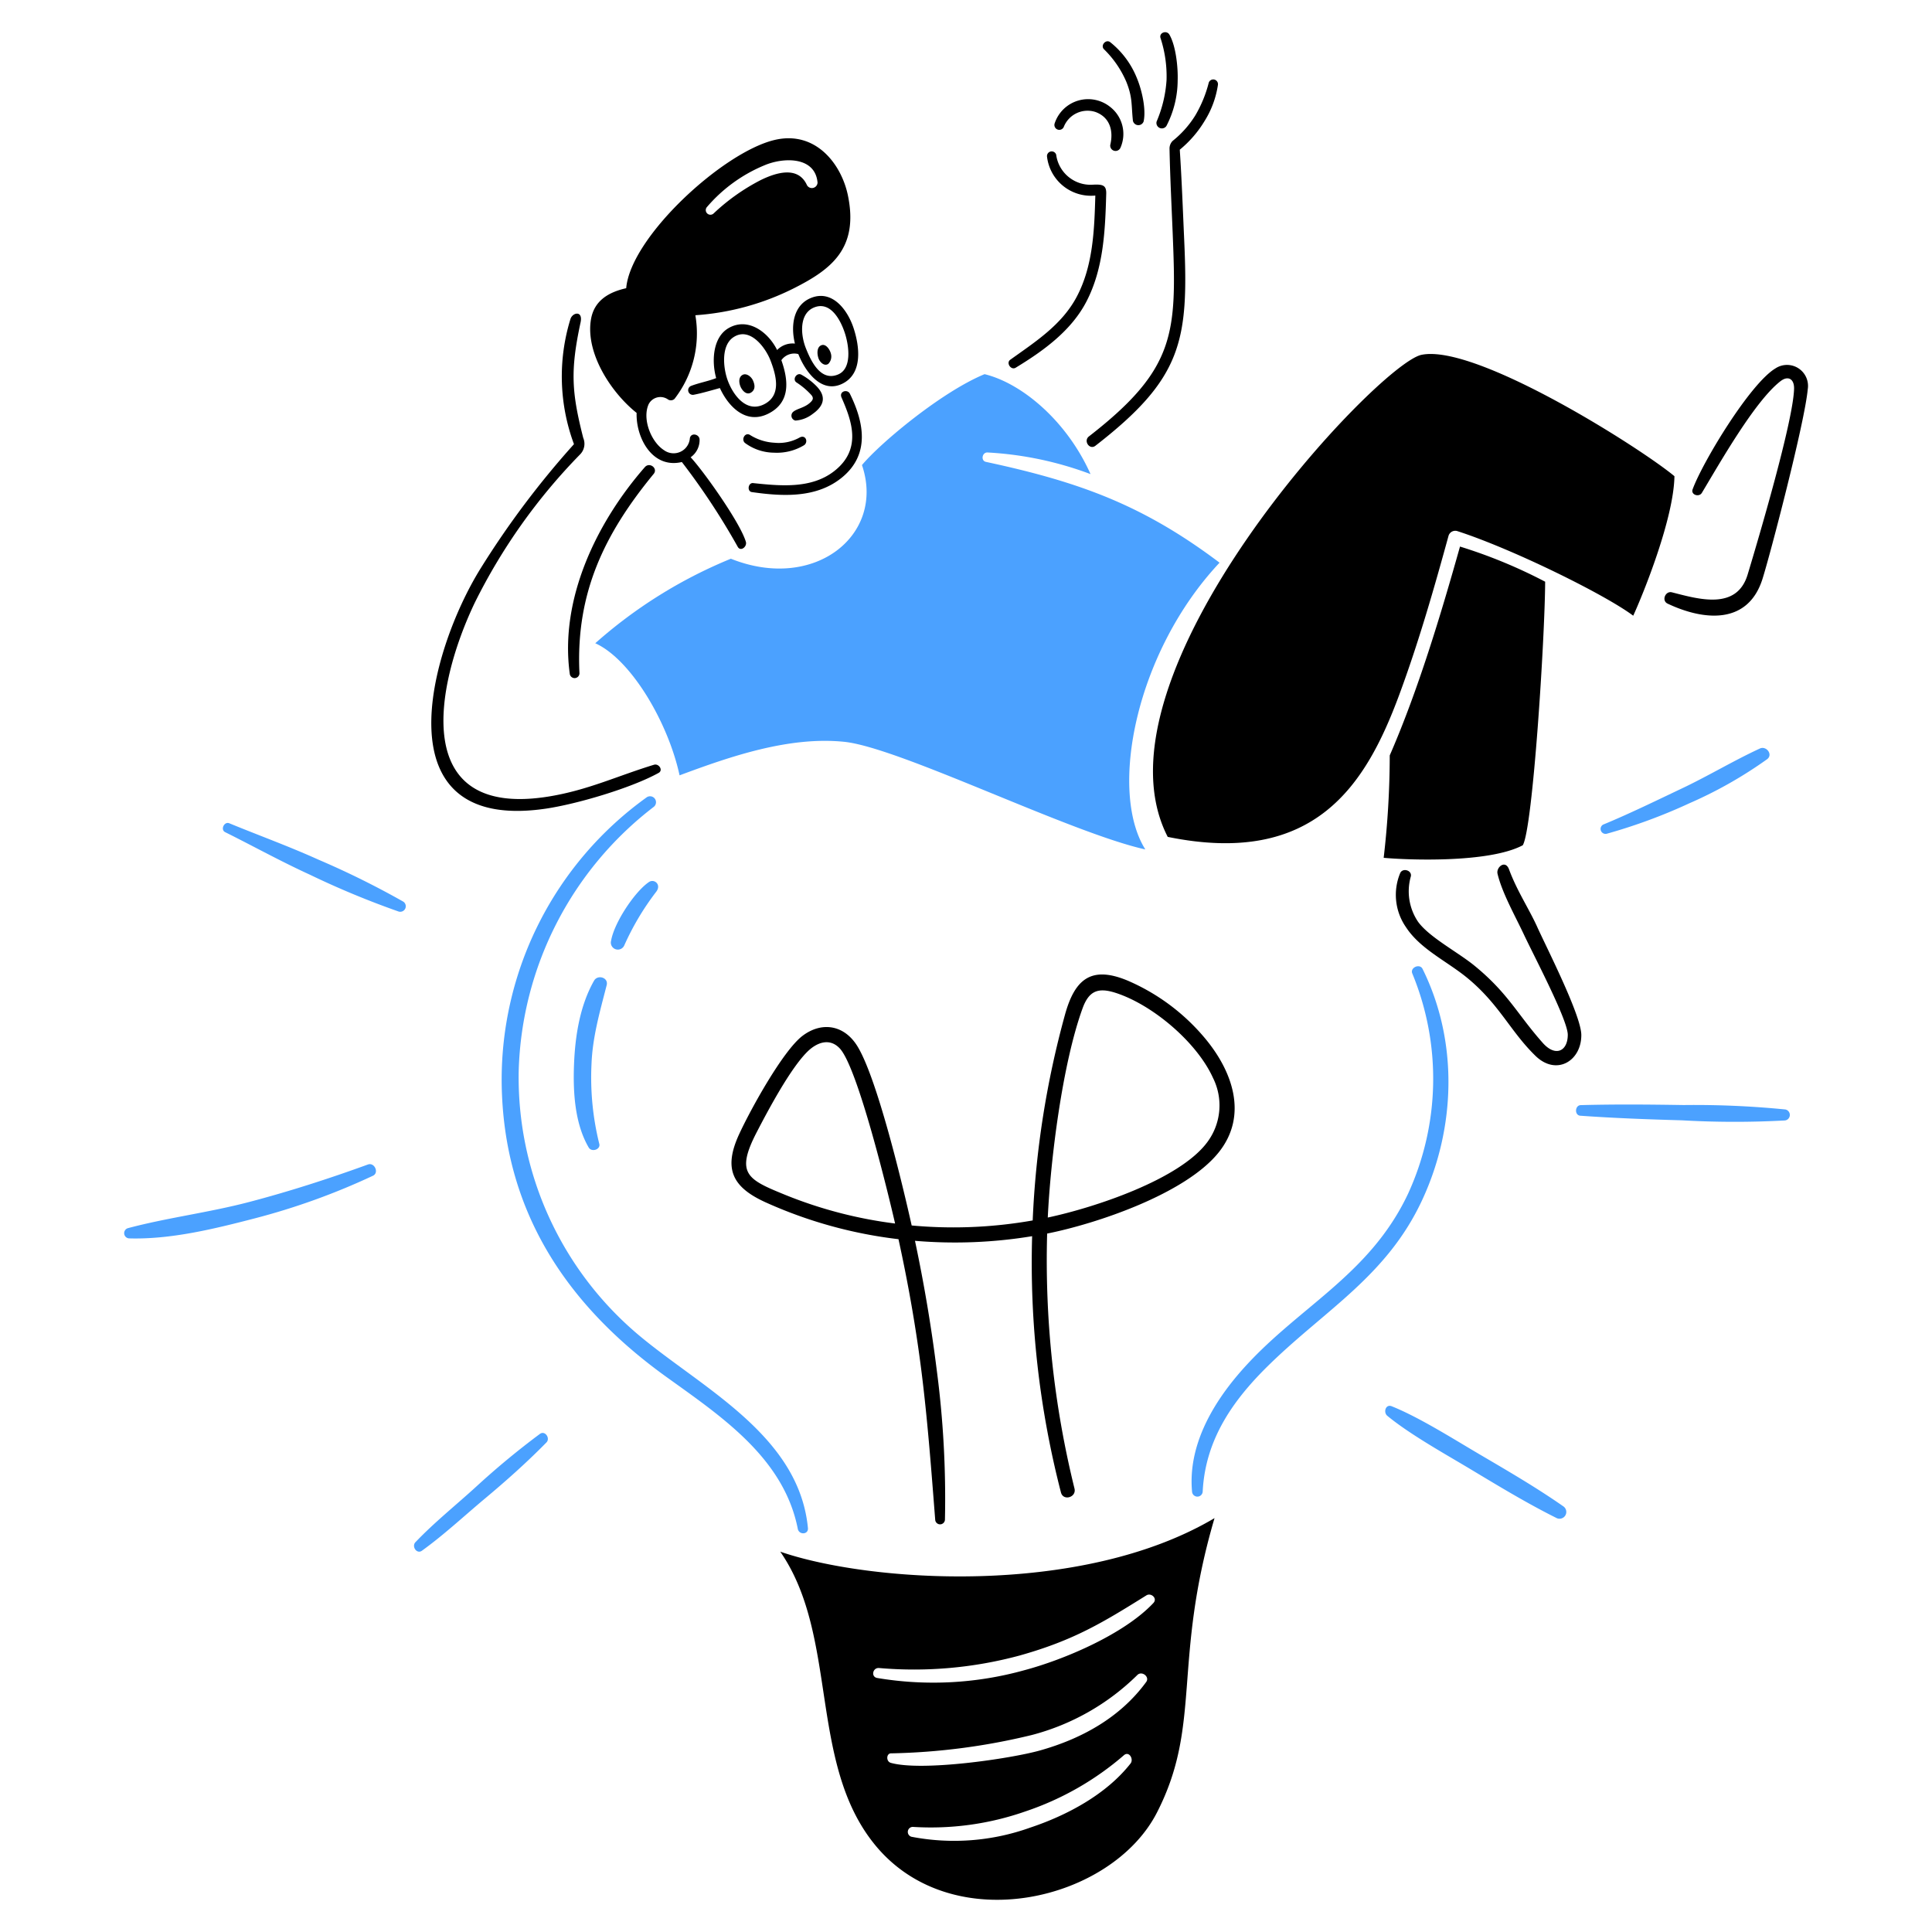 <svg xmlns="http://www.w3.org/2000/svg" viewBox="0 0 300 300"><defs><style>.a{fill:#4BA1FF;}.a,.b{fill-rule:evenodd;}</style></defs><title>Creativity</title><path class="a" d="M84.849,223.984c-3.007,3.065-6.215,5.926-9.509,8.679-3.251,2.716-6.38,5.651-9.82,8.13-.8.579-1.639-.664-1.011-1.321,2.956-3.1,6.347-5.8,9.5-8.686a123.5,123.5,0,0,1,9.824-8.127C84.627,222.071,85.491,223.33,84.849,223.984ZM57.132,180.823c-6.052,2.2-12.209,4.185-18.44,5.821-6.275,1.648-12.746,2.439-18.859,4.072a.812.812,0,0,0,.254,1.581c6.453.178,13.174-1.476,19.382-3.085a106.063,106.063,0,0,0,18.449-6.647C58.9,182.1,58.153,180.452,57.132,180.823Zm5.5-40.811a132.6,132.6,0,0,0-13.221-6.541c-4.652-2.1-9.138-3.712-13.8-5.632-.792-.326-1.426.993-.648,1.379,4.46,2.217,8.587,4.515,13.174,6.613a133.87,133.87,0,0,0,13.771,5.714A.858.858,0,0,0,62.632,140.012ZM94.206,152.97c.3-1.184-1.4-1.685-1.963-.688-2.192,3.861-2.93,8.555-3.106,12.934-.172,4.242.087,9.213,2.272,12.962.455.781,1.855.323,1.654-.536a42.687,42.687,0,0,1-1.216-12.363C92,161.03,93.161,157.055,94.206,152.97Zm6.572-16.015c-2.175,1.453-5.4,6.281-5.887,9.115a1.089,1.089,0,0,0,2.032.762,41.21,41.21,0,0,1,4.918-8.289C102.8,137.384,101.6,136.409,100.778,136.955Zm-1.592,70.364a52.255,52.255,0,0,1-18.639-41.16,53.54,53.54,0,0,1,20.967-40.868.923.923,0,0,0-1.072-1.5A53.966,53.966,0,0,0,77.9,168.219c.256,19.843,10.13,34.492,25.611,45.616,8.5,6.111,18.2,12.559,20.37,23.567.191.972,1.674.905,1.574-.13C124.066,222.87,109.033,215.574,99.186,207.319Zm121.707-56.871c-.436-.878-1.971-.209-1.594.711a42.8,42.8,0,0,1-.661,34.214c-6.107,12.937-17.476,17.727-26.172,27.816-4.38,5.082-8,11.5-7.364,18.431a.827.827,0,0,0,1.652-.026c.422-8.265,4.9-14.415,10.451-19.806,8.758-8.513,18.179-13.734,23.625-25.438C226.069,175.091,226.454,161.667,220.893,150.448Zm8.632,75.25c-4-2.353-9.214-5.647-13.42-7.334-.944-.379-1.339.943-.684,1.483,3.488,2.877,8.905,5.881,12.883,8.268,4.382,2.629,8.748,5.284,13.324,7.568a1.053,1.053,0,0,0,1.122-1.781C238.492,230.929,234,228.328,229.525,225.7Zm47.705-53.421a142.524,142.524,0,0,0-15.78-.686c-5.332-.086-10.661-.133-15.992.012-.923.025-1,1.579-.065,1.646,5.251.375,10.512.566,15.775.714a144.412,144.412,0,0,0,16,.022A.866.866,0,0,0,277.23,172.277Zm-27.788-42.8a84.924,84.924,0,0,0,12.949-4.774,66.074,66.074,0,0,0,12.016-6.822c.944-.723-.136-2.114-1.137-1.651-4.1,1.895-7.979,4.24-12.06,6.177-3.909,1.855-8.322,4.012-12.285,5.64A.77.77,0,0,0,249.442,129.473Zm-60.065-42.1c-11.871-8.943-21.688-12.526-36.28-15.656-.842-.181-.592-1.49.231-1.461a53.66,53.66,0,0,1,16.009,3.359c-3.625-8.153-10.563-14.078-16.451-15.52-6.621,2.72-16.156,10.645-19.04,14.117,3.682,10.8-7.334,19.752-20.357,14.542A73.755,73.755,0,0,0,92.433,99.883c5.536,2.5,11.31,12.264,13.091,20.512,7.856-2.93,16.973-6.078,25.547-5.209s35.056,14.109,46.777,16.714C172.114,122.812,176.343,101.246,189.377,87.369Z"/><path class="b" d="M121.16,240.943c9.116,13.174,4.3,32.869,14.752,45.579,11.99,14.582,36.69,8.682,43.736-5.065,7.035-13.726,2.36-23.3,8.943-45.723C167.827,248.029,134.978,245.714,121.16,240.943Zm54.391,32.89c-3.786,4.827-9.919,8.082-15.635,9.977a34.981,34.981,0,0,1-18.391,1.4.782.782,0,0,1,.207-1.532,44.434,44.434,0,0,0,17.524-2.414,45.391,45.391,0,0,0,15.289-8.735C175.339,271.881,176.073,273.168,175.551,273.833Zm2.429-12.654c-4.028,5.515-10.017,8.818-16.515,10.638-4.572,1.28-18.28,3.279-23.136,1.919-.78-.219-.7-1.482.03-1.476a100.171,100.171,0,0,0,21.885-2.855A36.461,36.461,0,0,0,176.6,260.1C177.291,259.392,178.574,260.367,177.98,261.179Zm.033-13.452c.718-.448,1.767.458,1.088,1.183-4.5,4.806-13.815,8.8-20.151,10.47a52.7,52.7,0,0,1-22.738,1.176c-1.018-.178-.7-1.627.289-1.547a62.829,62.829,0,0,0,21.843-1.945C166.76,254.7,171.251,251.946,178.013,247.727Zm-2.82-95.419c-5.738-2.427-8.292-.28-9.822,5.249a142.945,142.945,0,0,0-5.015,31.952,70.8,70.8,0,0,1-18.791.783c-1.259-5.642-5.52-23.735-8.7-28.249-2.082-2.96-5.393-3.346-8.226-1.217-3.05,2.292-8.1,11.464-9.858,15.277-2.5,5.412-1.064,8.259,4.151,10.617a69.9,69.9,0,0,0,20.584,5.7c1.508,6.888,2.716,13.725,3.593,20.729.939,7.487,1.52,15.3,2.11,22.846a.757.757,0,0,0,1.512-.038,153.2,153.2,0,0,0-1.292-23.359c-.837-6.677-1.966-13.341-3.361-19.925a73.638,73.638,0,0,0,18.19-.719,142.567,142.567,0,0,0,4.478,39.8c.36,1.367,2.439.751,2.1-.617a147.941,147.941,0,0,1-4.246-39.589c7.7-1.535,21.435-6.157,26.606-12.566,4.667-5.785,2.179-12.713-2.214-17.9A32.232,32.232,0,0,0,175.193,152.308Zm-53.172,33.268c-5.95-2.427-7.877-3.275-4.519-9.766,1.789-3.457,5.212-9.874,7.867-12.5,1.47-1.451,3.464-2.2,5.046-.493,2.8,3.032,7.532,22.633,8.575,27.17A67.839,67.839,0,0,1,122.021,185.576Zm65.43-8.2c-4.316,5.812-17.623,10.175-24.752,11.683.417-8.867,2.245-23.819,5.412-32.514,1-2.734,2.452-3.25,5.2-2.351,5.775,1.894,12.586,7.726,15.045,13.189A9.541,9.541,0,0,1,187.451,177.376ZM126.065,46.212c-2.906,1.079-3.31,4.378-2.631,7.139a3.355,3.355,0,0,0-2.764,1c-1.353-2.751-4.484-5.138-7.508-3.421-2.547,1.446-2.663,5.287-1.954,7.78-1.2.48-2.673.736-3.945,1.232a.722.722,0,0,0,.42,1.363c1.261-.232,2.81-.7,4.1-1.048,1.346,2.934,4.088,5.723,7.556,3.958,3.452-1.756,3.09-5.178,1.992-8.282a2.442,2.442,0,0,1,2.633-.951c1.04,2.643,3.54,6.194,6.816,4.609s2.674-5.9,1.751-8.682S129.282,45.019,126.065,46.212Zm-7.343,16.526c-2.836,1.5-4.958-1.479-5.765-3.786-.669-1.916-.992-5.327.941-6.595,2.53-1.66,4.966,1.577,5.756,3.643C120.535,58.306,121.351,61.35,118.722,62.738Zm11.42-4.592c-2.721,1.143-4.217-2.083-5.018-4.1-.832-2.093-1.072-5.517,1.473-6.372,2.522-.848,4.048,2.288,4.641,4.2C131.854,53.866,132.265,57.254,130.142,58.146Zm-13.232.907c.37.814.323,1.411-.148,1.8-.631.529-1.262.1-1.66-.582-.277-.475-.575-1.577.16-2.034C115.888,57.852,116.662,58.508,116.91,59.053Zm12.1-4.18a1.624,1.624,0,0,1-.4,1.635c-.641.422-1.342-.306-1.533-.921-.234-.75-.192-1.566.3-1.892C128.154,53.187,128.842,54.241,129.011,54.873ZM125.818,62.5c.41-.385.552-.667.189-1.136a11.8,11.8,0,0,0-2.344-1.989c-.669-.47.057-1.575.76-1.2a10.237,10.237,0,0,1,2.17,1.6c1.738,1.648,1.51,3.153-.414,4.509a4.875,4.875,0,0,1-2.668,1.022.782.782,0,0,1-.306-1.389C123.82,63.424,124.945,63.32,125.818,62.5Zm-5.532,6.251a6.62,6.62,0,0,0,3.872-.808c.925-.513,1.393.655.729,1.17a8.162,8.162,0,0,1-4.69,1.18,7.684,7.684,0,0,1-4.515-1.509c-.619-.517-.027-1.675.739-1.269A7.883,7.883,0,0,0,120.286,68.749Zm-3.338,6.265c4.219.439,9.037.924,12.6-1.871,4.356-3.411,2.687-7.847,1.127-11.415-.424-.97.918-1.355,1.294-.592,2.207,4.471,3.124,9.379-1.154,12.947-3.956,3.3-9.262,3.013-14.06,2.328C115.965,76.3,116.159,74.932,116.948,75.014Zm39.923-19.152c3.916-2.808,8.02-5.417,10.337-9.808,2.532-4.8,2.723-10.383,2.874-15.692a6.867,6.867,0,0,1-7.5-6.034A.73.73,0,0,1,164,24.011a5.381,5.381,0,0,0,5.591,4.674c1.63-.094,2.221.059,2.183,1.4-.161,5.672-.394,11.54-3.048,16.69-2.357,4.576-6.711,7.713-11.012,10.323C156.991,57.539,156.184,56.354,156.871,55.862Zm14.55-48.219c-.579-.6.3-1.6.967-1.1a13.536,13.536,0,0,1,4.11,5.49c.776,1.817,1.507,4.889,1.081,6.832a.866.866,0,0,1-1.66-.114c-.263-2.44-.033-3.588-1.023-6.047A15.709,15.709,0,0,0,171.421,7.643ZM179.6,18.87a19.6,19.6,0,0,0,1.541-6.432,19.143,19.143,0,0,0-.943-6.553c-.233-.824.967-1.237,1.389-.506,1.011,1.748,1.351,5.1,1.28,7.123a15.53,15.53,0,0,1-1.745,7.054A.845.845,0,0,1,179.6,18.87Zm2.464,3.028a15.516,15.516,0,0,0,3.533-3.961,19.356,19.356,0,0,0,2.074-5.01.735.735,0,0,1,1.447.257,14.552,14.552,0,0,1-2.067,5.6,17.314,17.314,0,0,1-3.856,4.46c.306,4.633.475,9.28.683,13.918.706,15.72-.236,21.553-13.784,32.057-.9.7-1.9-.757-1.007-1.451,13.547-10.527,13.634-16.056,13.009-31.484-.177-4.391-.406-8.783-.492-13.176A1.674,1.674,0,0,1,182.068,21.9ZM101.5,73.59c-7.674,9.334-12.094,18.517-11.526,30.859a.754.754,0,0,1-1.5.183c-1.6-11.634,4.184-23.546,11.662-32.1C100.871,71.7,102.212,72.728,101.5,73.59Zm.758,46.432c-4.233,2.341-12.654,4.829-17.487,5.542-25.847,3.817-18.19-24.352-10.142-37.3A137.466,137.466,0,0,1,89.126,68.97a30.245,30.245,0,0,1-.545-19.438c.332-1.036,1.976-1.354,1.569.536-1.625,7.543-1.371,10.9.412,17.92a2.347,2.347,0,0,1-.452,2.537,90.173,90.173,0,0,0-16.4,23.091c-6.2,12.991-10.036,33.6,11.563,30.055,6.056-.993,10.63-3.2,16.285-4.922C102.3,118.524,103.03,119.6,102.261,120.022Zm136.46,23.955c1.516,3.336,6.815,13.717,6.828,16.734.017,4.054-3.877,6.389-7.113,3.245-3.93-3.816-5.632-8.056-10.667-12.166-3.119-2.546-7.235-4.427-9.442-7.811a8.8,8.8,0,0,1-.916-8.376c.37-.913,1.9-.459,1.661.5a8.448,8.448,0,0,0,1.125,7.027c1.756,2.423,6.2,4.721,8.789,6.844,5.214,4.268,6.61,7.5,10.586,11.977,1.96,2.207,3.867,1.292,3.875-1.266.006-2.293-5.211-12.161-6.807-15.559-1.36-2.9-3.392-6.469-4.1-9.449-.24-1,1.209-2.233,1.782-.687C235.562,138.353,237.375,141.017,238.721,143.977Zm41.99-83.558c-.461,5.153-5.805,25.6-7.031,29.478-2.272,7.191-9.171,6.467-14.735,3.833-.982-.465-.341-2.014.675-1.754,4.179,1.067,10.07,2.829,11.757-2.764,1.706-5.658,7.075-23.8,7.208-28.837.041-1.538-.931-2.1-2.114-1.179-4,3.1-9.491,12.829-12.207,17.341-.429.714-1.742.3-1.432-.55,1.547-4.234,8.908-16.406,12.849-18.774A3.261,3.261,0,0,1,280.711,60.419ZM214.857,133.2a138.514,138.514,0,0,0,.941-15.9c4.405-10.107,7.93-21.846,10.91-32.43a78.125,78.125,0,0,1,13.223,5.458c-.034,8.537-1.906,38.306-3.476,40.923C231.146,134.07,218.33,133.527,214.857,133.2Zm45.149-59.259c-.108,6.621-4.883,18.367-6.4,21.665-4.377-3.287-18.776-10.378-27.3-13.132a1.091,1.091,0,0,0-1.371.7c-2.278,8.3-4.659,16.6-7.647,24.677-5.177,13.99-13.064,26.775-35.964,22.1-12.9-25.071,32.61-73.436,39.4-74.852C229.183,53.333,254.8,69.6,260.006,73.943Zm-144.187,10.2c-.859-2.962-6.6-11.022-8.575-13.136a3.258,3.258,0,0,0,1.385-2.8c-.077-.814-1.343-1.061-1.506-.16a2.534,2.534,0,0,1-4,1.869c-2.016-1.274-3.439-4.855-2.4-7.151a2.048,2.048,0,0,1,3.016-.727.819.819,0,0,0,1-.1,16.613,16.613,0,0,0,3.236-12.986,40.041,40.041,0,0,0,15.345-4.212c5.747-2.907,10.03-6.155,8.351-14.357-1-4.9-5.015-10.143-11.371-8.653-8.017,1.879-22.385,15.07-23.064,23.025-2.717.609-4.975,1.916-5.471,4.844-.89,5.258,3.176,11.412,7.088,14.516-.12,3.838,2.424,8.718,7.025,7.63a108.054,108.054,0,0,1,8.676,13.162C115,85.712,116.035,84.888,115.819,84.141Zm-6.028-52.012a23.653,23.653,0,0,1,8.936-6.472c2.93-1.239,7.841-1.393,8.221,2.684a.878.878,0,0,1-1.632.432c-1.369-3.058-4.8-1.979-7.165-.825a31.676,31.676,0,0,0-7.353,5.209A.72.72,0,0,1,109.791,32.129Zm53.99-13.007a5.469,5.469,0,0,1,8.621-2.508,5.318,5.318,0,0,1,1.588,6.314.83.83,0,0,1-1.592-.407c.524-2.18-.028-4.308-2.3-5.135a3.97,3.97,0,0,0-4.907,2.3A.759.759,0,0,1,163.781,19.122Z"/></svg>